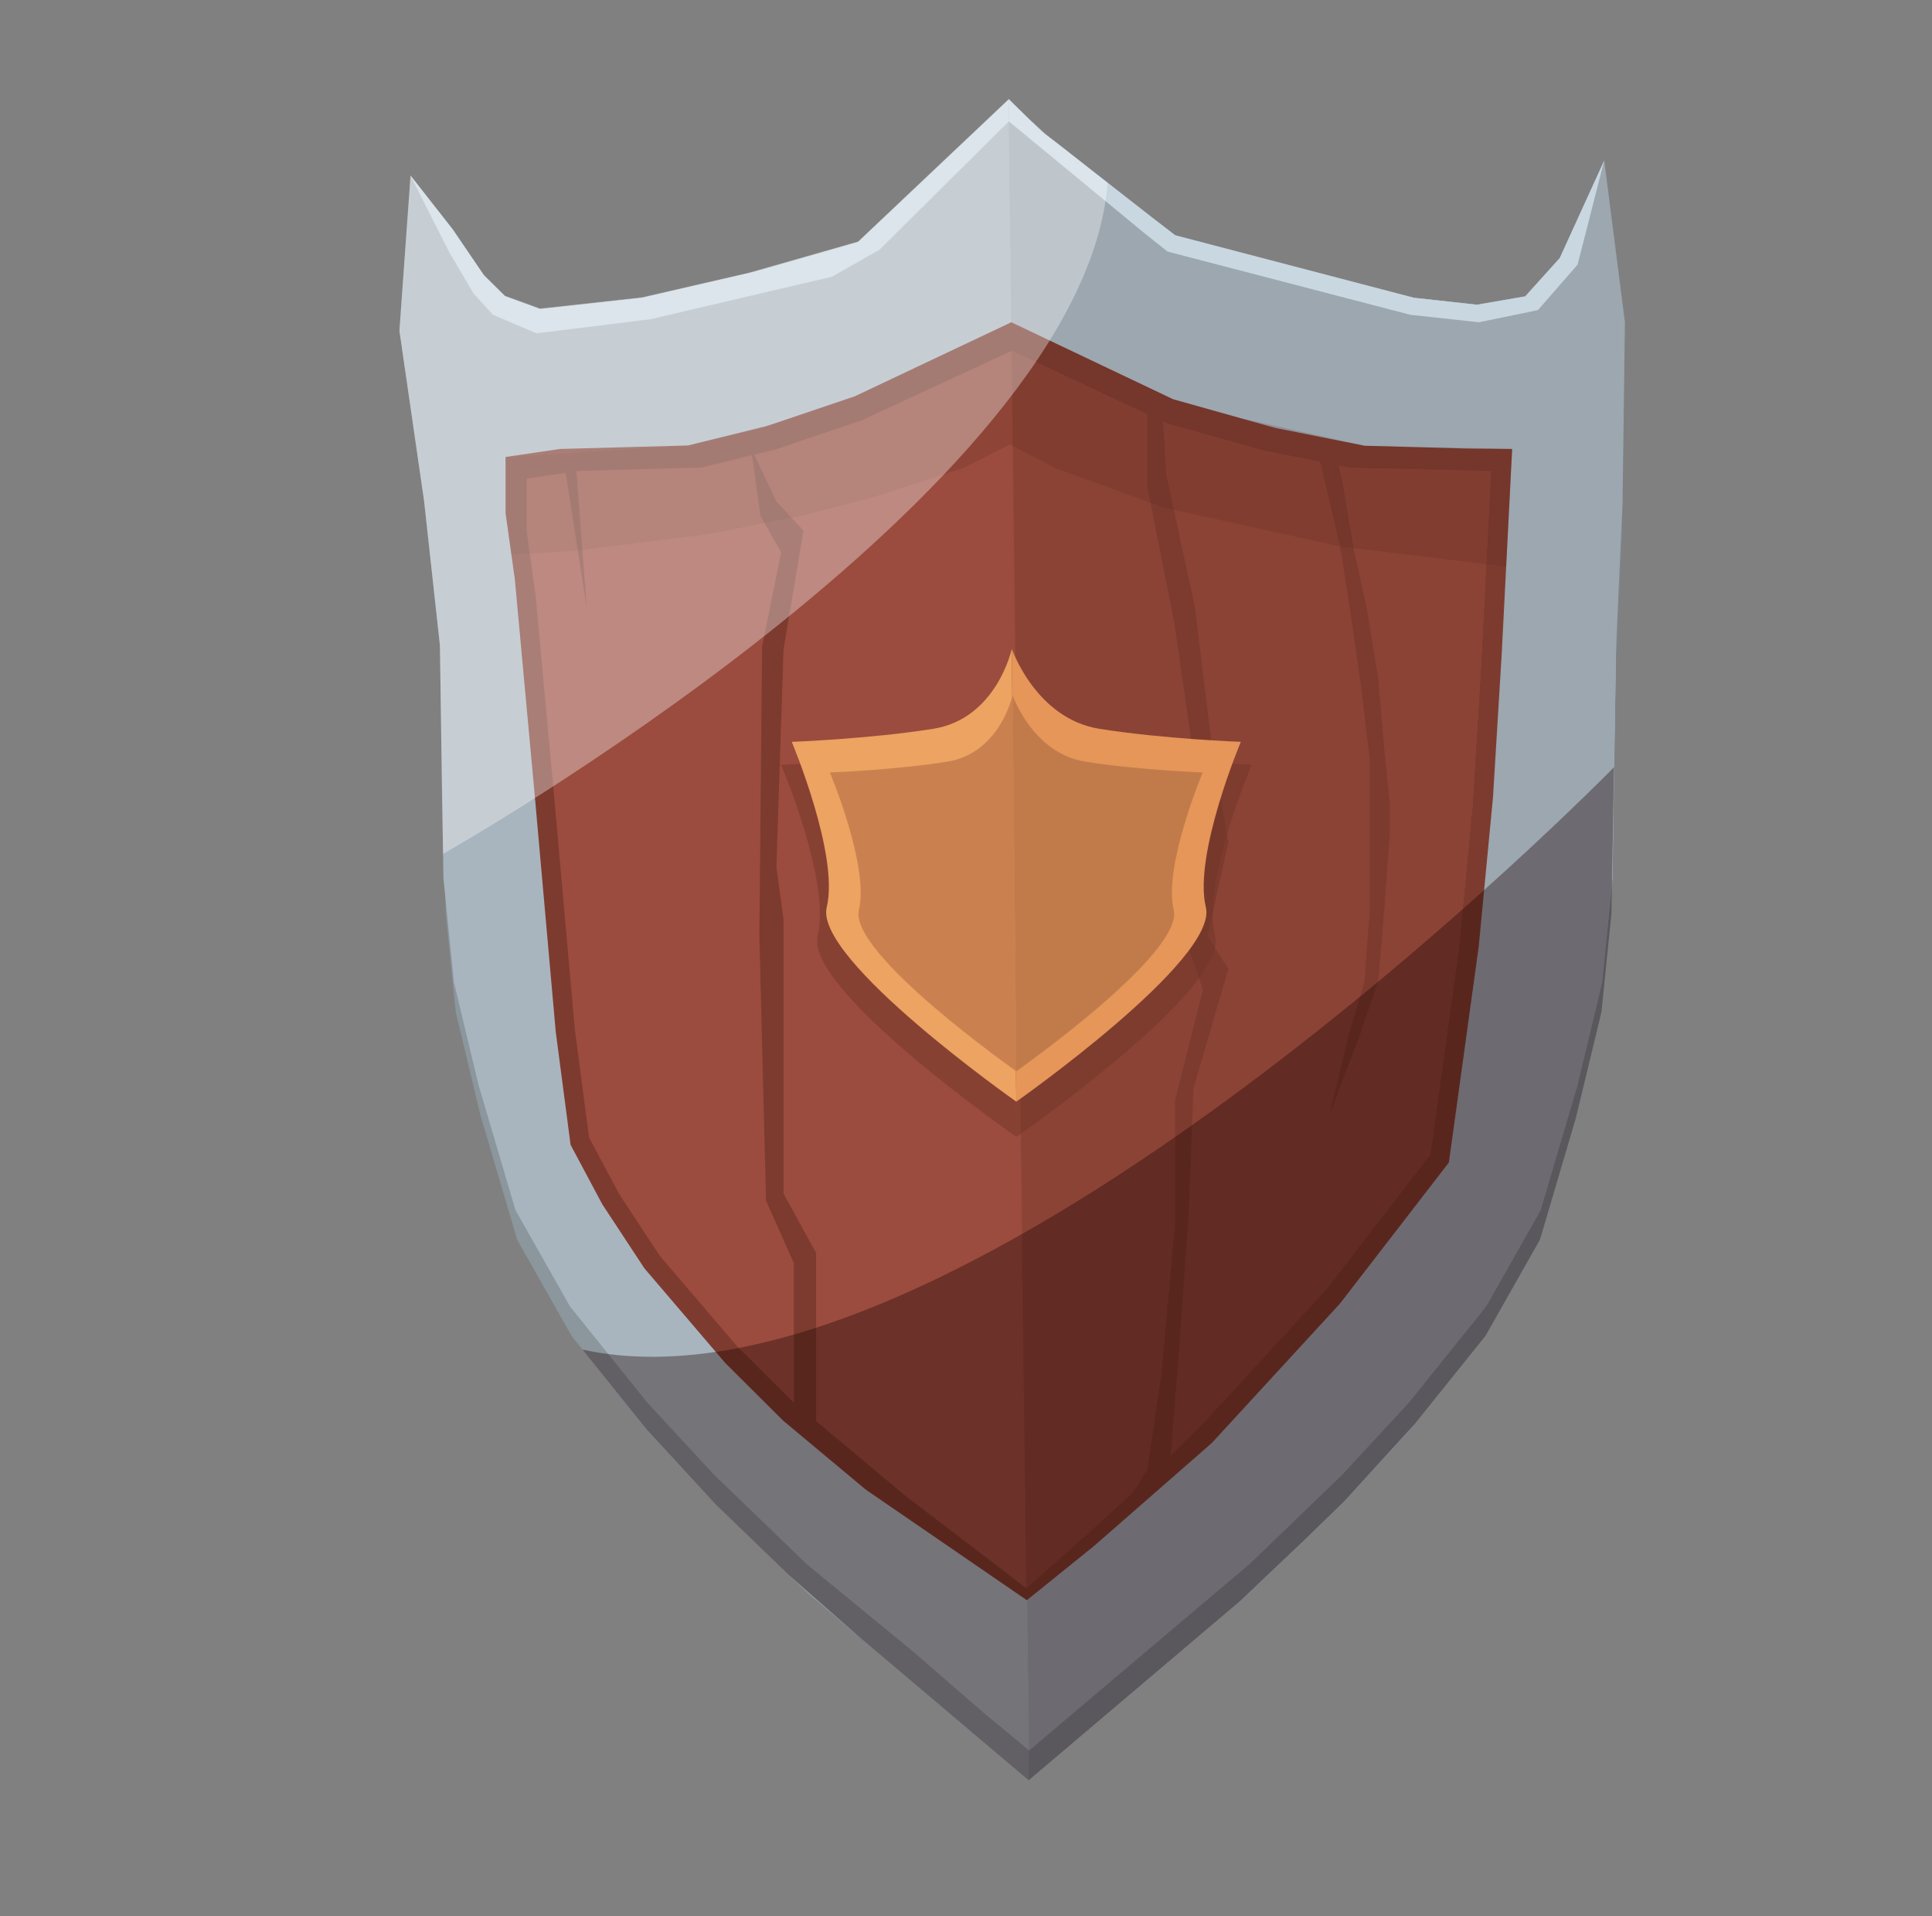 <?xml version="1.0" encoding="UTF-8"?>
<svg xmlns="http://www.w3.org/2000/svg" viewBox="0 0 1016.49 1008.08">
  <rect x="0" y="0" width="1016.49" height="1008.08" fill="#808080" stroke="none"/>
  <defs>
    <style>
      .cls-1 {
        fill: #fff;
        opacity: .34;
      }

      .cls-1, .cls-2, .cls-3, .cls-4, .cls-5, .cls-6, .cls-7, .cls-8, .cls-9, .cls-10, .cls-11, .cls-12, .cls-13, .cls-14, .cls-15, .cls-16, .cls-17 {
        stroke-width: 0px;
      }

      .cls-1, .cls-5 {
        mix-blend-mode: soft-light;
      }

      .cls-2 {
        fill: #8b4336;
      }

      .cls-3 {
        fill: #9b4c3e;
      }

      .cls-18 {
        isolation: isolate;
      }

      .cls-4 {
        fill: none;
      }

      .cls-5 {
        fill: #1b0000;
        opacity: .36;
      }

      .cls-6 {
        fill: #c17b4b;
      }

      .cls-7 {
        fill: #cb814f;
      }

      .cls-19 {
        opacity: .48;
      }

      .cls-8 {
        fill: #808991;
      }

      .cls-9 {
        fill: #572318;
        opacity: .18;
      }

      .cls-10 {
        fill: #eda361;
      }

      .cls-11 {
        fill: #713428;
      }

      .cls-12 {
        fill: #8b969d;
      }

      .cls-13 {
        fill: #9ca7b0;
      }

      .cls-14 {
        fill: #7d3b2f;
      }

      .cls-15 {
        fill: #a9b5be;
      }

      .cls-16 {
        fill: #c9d7e0;
      }

      .cls-17 {
        fill: #e59658;
      }
    </style>
  </defs>
  <g class="cls-18">
    <g id="Layer_15" data-name="Layer 15">
      <polygon class="cls-4" points="399.51 67.66 477.54 127.55 537.61 145.26 603.23 160.45 656.84 166.35 675.32 159.6 686.42 148.64 692.89 121.65 698.43 98.87 749.26 161.29 749.26 173.94 743.72 201.78 744.64 236.36 754.81 260.83 754.81 272.64 748.34 272.64 739.1 262.51 725.23 262.51 717.84 267.57 709.52 343.49 707.67 465.8 702.13 520.63 689.19 574.61 669.78 640.41 641.13 691.02 600.46 741.63 565.34 779.59 516.36 826.82 460.9 872.37 423.93 904.43 399.51 924.67 399.51 71.88 399.51 67.66"/>
      <polygon class="cls-8" points="541.19 79.36 618.01 139.24 743.7 172.14 776.73 175.78 802.18 171.39 820.36 151.22 843.76 99.91 854.65 185.03 853.4 280.2 849.99 355.18 847.9 479.92 842.6 532.32 829.66 586.31 810.25 652.1 781.6 702.71 740.93 753.32 705.81 791.28 656.83 838.52 541.19 936.55 530.52 83.15 530.52 67.78 541.19 79.36"/>
      <polygon class="cls-12" points="541.19 79.54 464.37 139.43 338.68 172.32 305.65 175.96 280.2 171.57 262 179.73 227.73 185.21 228.98 280.39 232.39 355.37 234.48 480.1 239.78 532.5 252.72 586.49 272.13 652.28 300.78 702.89 341.45 753.5 376.57 791.46 425.55 838.7 541.19 936.55 551.86 83.33 541.19 79.54"/>
      <g>
        <polygon class="cls-15" points="540.26 63.87 618.29 123.76 678.36 141.47 743.98 156.65 797.59 162.56 816.07 155.81 827.16 144.84 833.63 117.85 839.18 95.08 850.33 264.72 850.27 339.69 848.42 462 842.88 516.83 829.94 570.82 810.53 636.61 781.88 687.22 741.21 737.83 706.09 775.79 657.11 823.03 601.65 868.58 564.68 900.63 541.47 920.87 540.26 68.08 540.26 63.87"/>
        <polygon class="cls-15" points="530.79 52.29 451.49 127.28 403.37 141.47 337.75 156.65 284.14 162.56 265.66 155.81 254.57 144.84 238.17 120.59 216.01 92.47 210.15 174.14 223.14 263.78 231.46 339.69 233.31 462 238.85 516.83 251.79 570.82 271.2 636.61 299.85 687.22 340.52 737.83 375.64 775.79 424.62 823.03 480.08 868.58 517.05 900.63 541.47 920.87 541.47 68.08 530.79 52.29"/>
      </g>
      <polygon class="cls-13" points="541.47 63.87 618.29 123.76 743.98 156.65 777.01 160.29 802.46 155.9 820.64 135.73 844.04 84.42 854.93 169.54 853.67 264.72 850.27 339.69 848.18 464.43 842.88 516.83 829.94 570.82 810.53 636.61 781.88 687.22 741.21 737.83 706.09 775.79 657.11 823.03 541.47 920.87 530.79 67.66 530.79 52.29 541.47 63.87"/>
      <polygon class="cls-14" points="532.07 169.54 449.77 208.48 402.79 224.37 361.97 234.35 323.34 235.4 294.65 236.18 266 240.39 266 269.92 270.86 304.64 281.35 418.52 292.38 542.67 300.2 602.26 316.84 633.47 339.02 667.21 381.53 716.98 412.03 747.35 443.95 773.99 455.47 783.62 540.26 841.82 575.56 813.33 604.33 788.19 637.54 759.15 666.24 727.94 705.01 685.77 762.31 611.54 777.99 498.09 785.51 419.49 790.12 343.74 795.59 236.18 771.44 235.97 717.91 234.49 671.03 225.15 617.21 210.03 532.07 169.54"/>
      <polygon class="cls-3" points="532.26 184.58 453.18 221.2 408.18 236.42 369.08 245.98 332.08 246.98 304.61 247.73 277.16 251.77 277.16 280.05 281.81 313.3 291.86 422.39 302.42 541.3 309.92 598.38 325.85 628.28 347.1 660.6 387.82 708.26 417.04 737.35 447.61 762.88 476.53 787.03 539.92 835.46 577.85 801.76 604.29 777.36 633.04 748.66 660.53 718.77 697.67 678.37 752.56 607.27 767.58 498.6 774.77 423.31 779.19 350.76 784.43 247.73 761.03 247.36 710.02 246.11 665.12 237.16 613.57 222.68 532.26 184.58"/>
      <polygon class="cls-2" points="532.26 184.58 539.92 835.46 577.85 801.76 604.29 777.36 633.04 748.66 660.53 718.77 697.67 678.37 752.56 607.27 767.58 498.6 774.77 423.31 779.19 350.76 784.43 247.73 761.03 247.36 710.02 246.11 665.12 237.16 613.57 222.68 532.26 184.58"/>
      <polygon class="cls-14" points="395.11 235.58 400.13 271.46 411 290.54 400.96 340.15 399.51 492.37 403.06 631.71 417.69 664.53 417.69 715.67 417.69 743.91 429.4 754.59 429.4 659.19 412.25 627.9 412.25 501.2 412.25 483.64 408.49 456.16 412.25 341.68 422.71 279.09 408.49 263.82 395.11 235.58"/>
      <polygon class="cls-14" points="296.99 244.74 308.69 319.54 302.84 242.2 296.99 244.74"/>
      <polygon class="cls-14" points="603.63 210.91 603.63 255.94 617.84 327.68 627.88 397.14 632.9 448.28 624.53 496.17 632.9 520.79 618.26 578.79 618.26 643.67 611.15 722.28 603.63 773.42 589.41 795.56 601.95 784.11 615.33 772.66 619.51 721.52 625.37 639.09 627.88 572.69 646.28 509.68 635.4 492.37 646.28 442.93 637.91 394.85 628.71 319.54 613.66 249.83 611.15 210.91 603.63 210.91"/>
      <path class="cls-14" d="M692.86,235.58l5.54,23.41,6.69,28.49,5.58,35.62,5.58,39.18,4.46,37.65v77.85l-2.79,38.67-8.36,27.99-10.04,41.72,15.05-39.18,10.59-31.04s3.35-38.67,3.35-40.2,2.79-38.16,2.79-38.16v-13.74l-2.79-27.48-3.35-39.18-6.13-37.65-6.95-31.55-5.87-35.11-4.46-17.3h-8.89Z"/>
      <g class="cls-19">
        <path class="cls-11" d="M532.28,351.62s-8.28,38.03-43.34,43.55c-35.07,5.53-78.03,7.11-78.03,7.11,0,0,26.3,61.58,19.29,90-7.01,28.42,104.56,105.78,104.56,105.78l-2.47-246.45Z"/>
        <path class="cls-11" d="M532.28,351.62s13.21,38.03,48.28,43.55c35.07,5.53,78.03,7.11,78.03,7.11,0,0-26.3,61.58-19.29,90s-104.56,105.78-104.56,105.78l-2.47-246.45Z"/>
      </g>
      <g>
        <path class="cls-10" d="M532.35,341.3s-7.89,36.76-41.35,42.1-74.43,6.87-74.43,6.87c0,0,25.09,59.53,18.4,87.01-6.69,27.48,99.73,102.27,99.73,102.27l-2.36-238.25Z"/>
        <path class="cls-17" d="M532.35,341.3s12.6,36.76,46.06,42.1,74.43,6.87,74.43,6.87c0,0-25.09,59.53-18.4,87.01,6.69,27.48-99.73,102.27-99.73,102.27l-2.36-238.25Z"/>
      </g>
      <path class="cls-7" d="M532.75,365.72s-6.55,30.53-34.33,34.96c-27.78,4.44-61.8,5.7-61.8,5.7,0,0,20.83,49.43,15.28,72.25-5.56,22.82,82.81,84.92,82.81,84.92l-1.96-197.83Z"/>
      <path class="cls-6" d="M532.75,365.72s10.47,30.53,38.24,34.96c27.78,4.44,61.8,5.7,61.8,5.7,0,0-20.83,49.43-15.28,72.25,5.56,22.82-82.81,84.92-82.81,84.92l-1.96-197.83Z"/>
      <polygon class="cls-16" points="216.01 92.47 236.17 132.31 249.19 154.49 259.37 165.6 282.27 175.35 342.05 167.97 437.71 145.58 462.77 131.33 530.79 63.87 530.79 52.29 451.49 127.28 395.11 143.38 337.75 156.65 284.14 162.56 265.66 155.81 254.57 144.84 238.17 120.59 234.55 116 216.01 92.47"/>
      <polygon class="cls-16" points="530.79 63.87 602.45 122.94 614.28 132.35 742 165.6 778.12 169.54 809.16 163.14 830.02 139.22 844.04 84.42 820.64 135.73 802.46 155.9 777.01 160.29 743.98 156.65 618.29 123.76 605.84 114.2 550.06 70.56 541.47 62.64 530.79 52.29 530.79 63.87"/>
      <g id="Layer_16" data-name="Layer 16">
        <polygon class="cls-9" points="795.59 236.18 792.44 298.04 705.09 287.49 612.63 267.11 554.87 246.08 531.29 233.79 507.3 246.08 459.98 261.37 421.81 271.26 373.4 280.87 303.99 289.51 269.08 291.88 266 269.92 266 240.39 361.97 234.35 407.21 222.87 449.77 208.48 532.07 169.54 617.21 210.03 652.84 220.04 717.91 234.49 795.59 236.18"/>
      </g>
      <g id="Layer_17" data-name="Layer 17">
        <path class="cls-5" d="M849.2,403.59s-342.17,350.08-542.7,306.41l34.04,42.36,36.04,39.1,38.41,37.04,38.06,33.46,49.34,41.75,38.81,32.84,61.19-51.87,50.55-42.86,33.76-32.1,20.38-19.8,37.28-40.85,37.24-46.35,16.64-29.4,12.01-21.21,18.93-64.16,13.42-55.62,5.24-51.8,1.36-76.93Z"/>
      </g>
      <g id="Layer_18" data-name="Layer 18">
        <path class="cls-1" d="M233.12,449.18s336.79-189.94,349.65-352.96l-24.26-19.16-10.52-7.8-17.2-17.24-79.3,74.99-58.34,16.66-55.41,12.71-53.61,5.9-18.48-6.75-11.09-10.97-16.04-23.29-22.52-29.08-5.85,81.67,9.2,63.48,3.79,26.16,8.32,75.92,1.04,75.57.62,34.19Z"/>
      </g>
    </g>
  </g>
</svg>